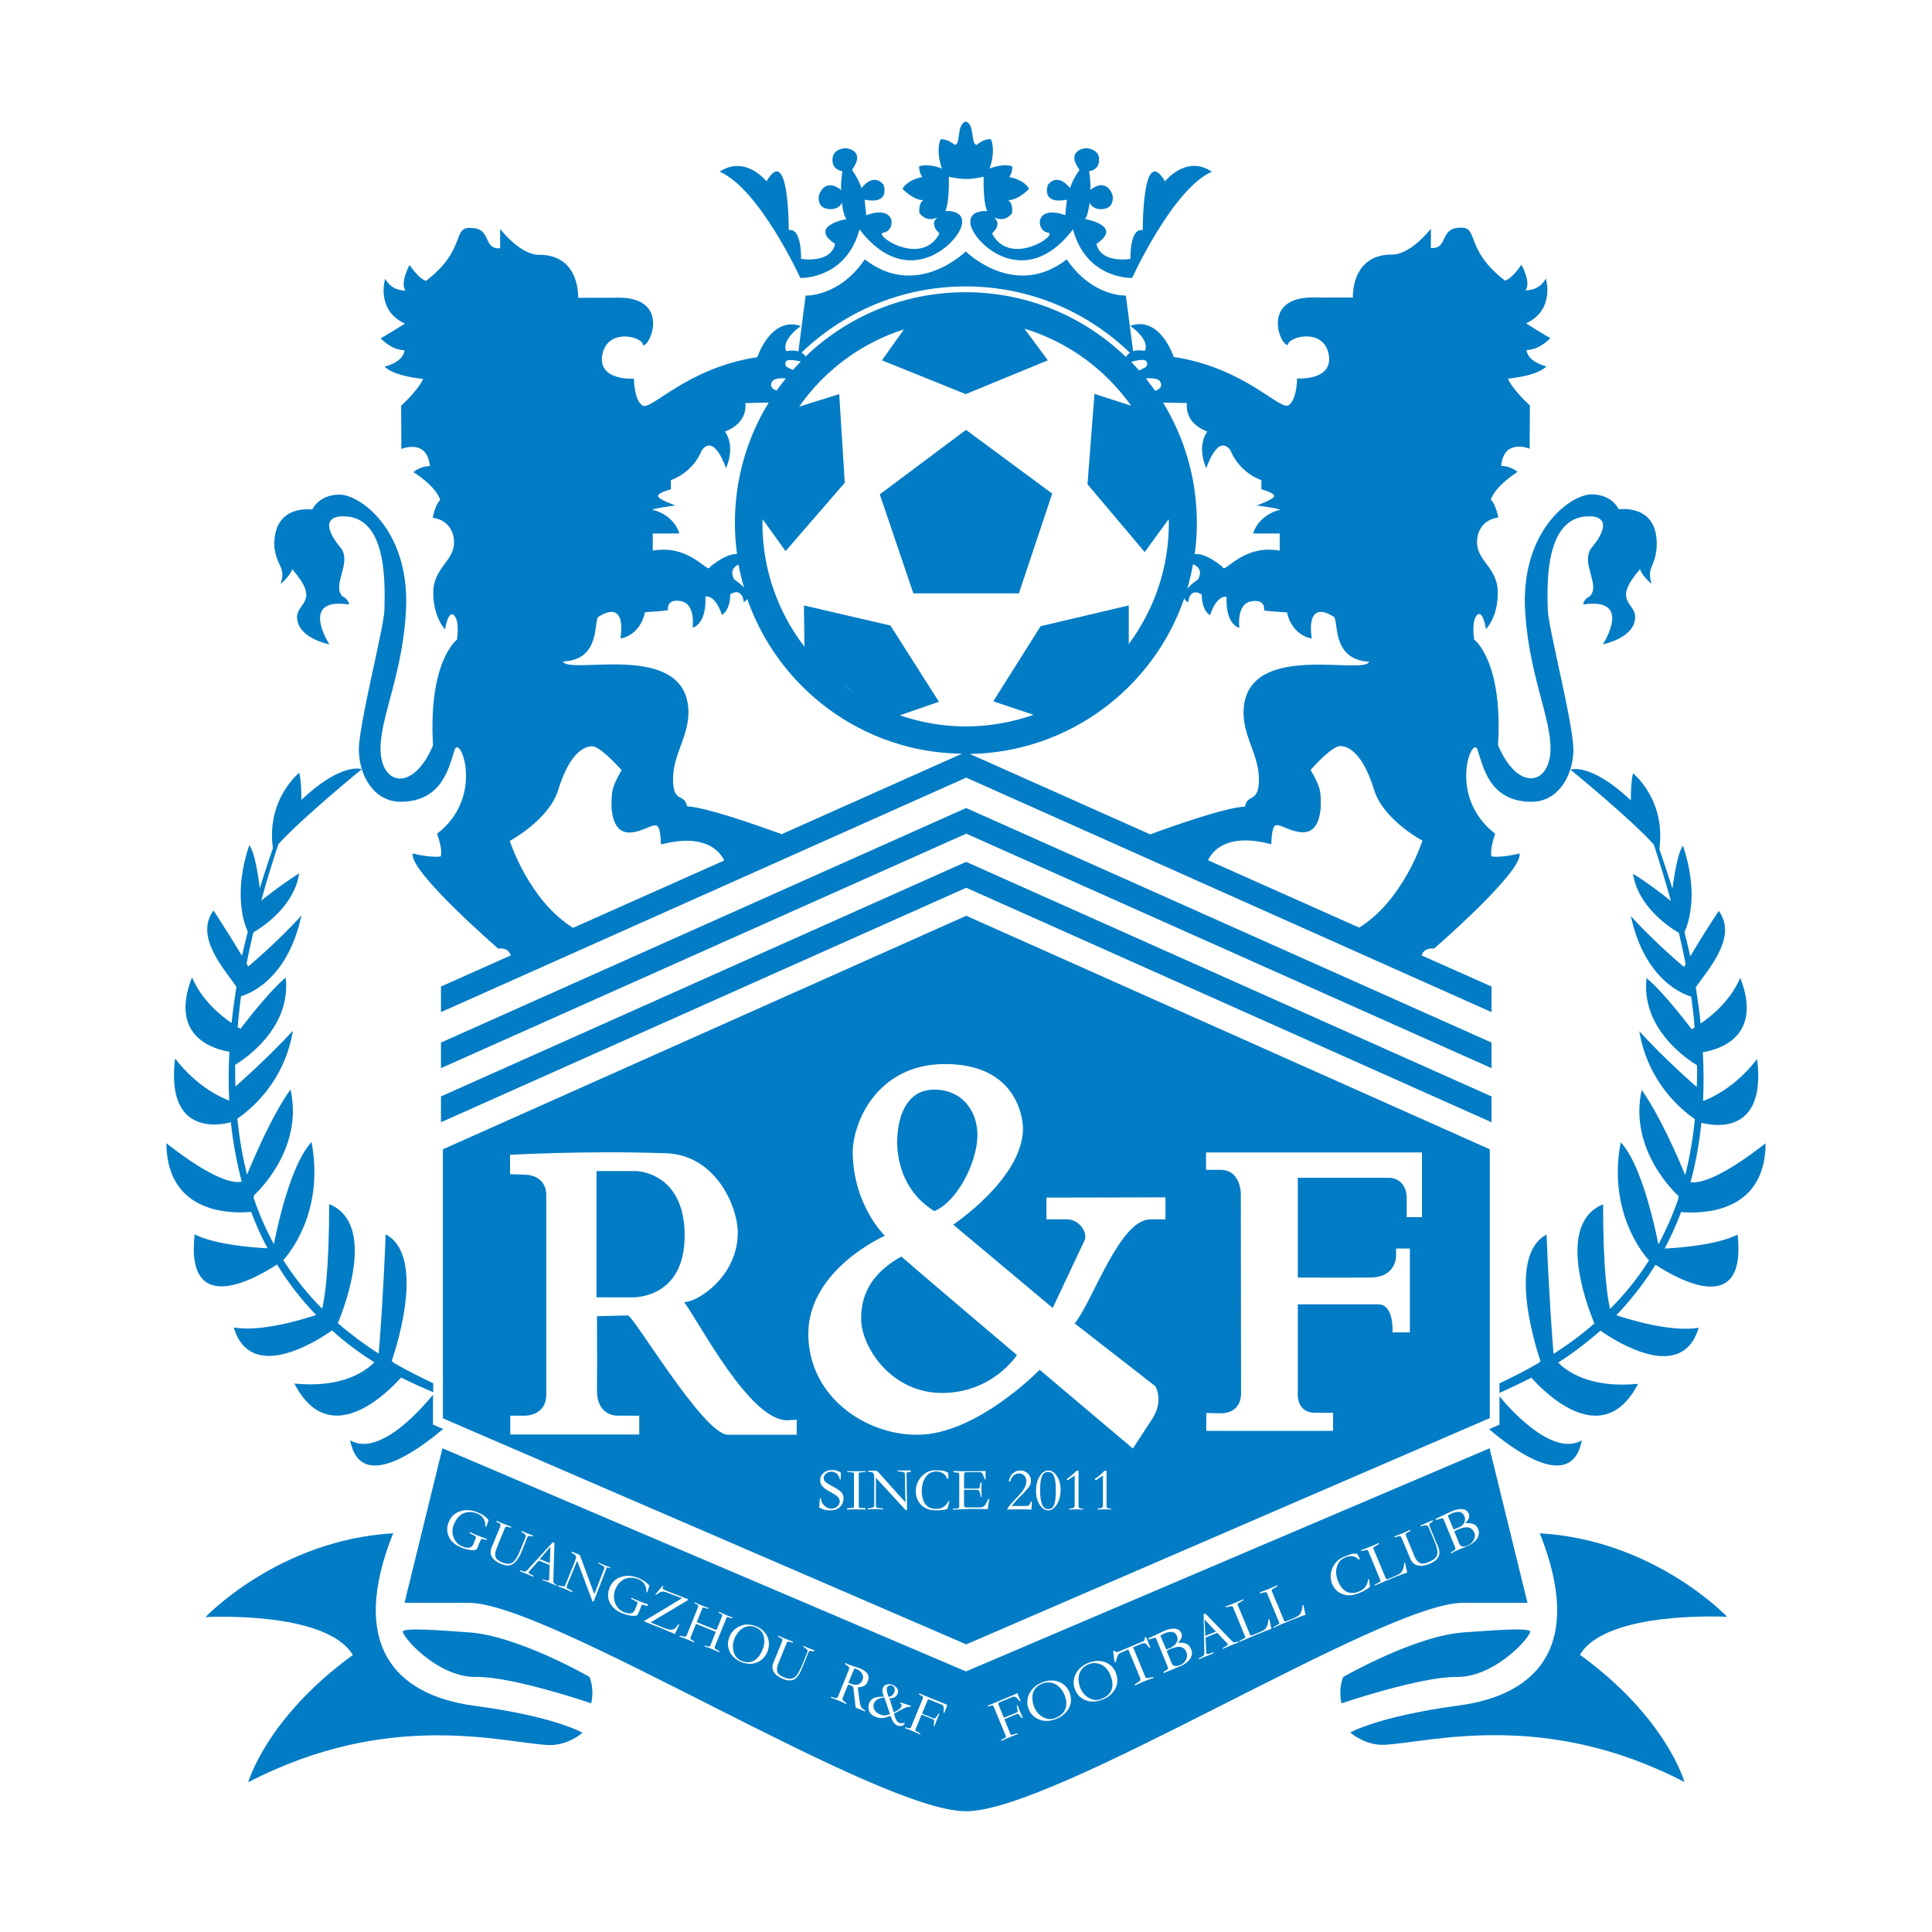 <!-- Created by @FCLOGO 2022-02-19 11:20:44 . https://fclogo.top/ -->
<!-- FOR PERSONAL USE ONLY NOT FOR COMMERCIAL USE -->
<svg version="1.1" xmlns="http://www.w3.org/2000/svg" xmlns:xlink="http://www.w3.org/1999/xlink" x="0px" y="0px"
	 viewBox="0 0 800 800" enable-background="new 0 0 800 800" xml:space="preserve">
<g>
	<path fill="#027CC5" d="M193.7,675.9c-7.6-0.5-27.8-2.3-26.9-0.1c1.3,3.9,15.6,18.9,30.4,18.6c14.8-0.3,47.6,10.9,47.6,10.9
		s1.5-5.4-0.7-10.9C244.2,694.4,213.9,677,193.7,675.9z"/>
	<path fill="#027CC5" d="M162.8,634.9c-47.6,2.8-77.7,34.7-77.7,34.7s49.9-2.8,61,15.7c-35.9,26.1-43.3,52.7-43.3,52.7
		c58.5-30.4,105.5-16.3,124.5-15.4c8,0.2,13.9-5.1,13.9-5.1s-11.5-6.8-45-11.2C162.8,701.7,144.6,680.4,162.8,634.9z"/>
	<path fill="#027CC5" d="M633.6,675.8c1-2.2-19.2-0.4-26.9,0.1c-20.3,1.1-50.5,18.5-50.5,18.5c-2.2,5.4-0.7,10.9-0.7,10.9
		s32.8-11.1,47.6-10.9C618,694.6,632.3,679.7,633.6,675.8z"/>
	<path fill="#027CC5" d="M637.6,634.9c18.2,45.6,0,66.8-33.5,71.3c-33.5,4.5-45,11.2-45,11.2s5.9,5.3,13.9,5.1
		c19-0.9,66.1-14.9,124.5,15.4c0,0-7.3-26.6-43.3-52.7c11.1-18.5,61-15.7,61-15.7S685.2,637.7,637.6,634.9z"/>
	<path fill="#027CC5" d="M331.4,115.1c0,0,18.9,0.7,24.5-20.1c20.4,26.7,42.3,4.5,42.5-2.8c0.4-5.5-7-4.8-7-4.8s1.7-2.3,1.5-14.2
		c5.1,1.1,7.1,0.9,7.2,0.9c0.1,0,2.1,0.2,7.2-0.9c-0.2,11.9,1.5,14.2,1.5,14.2s-7.4-0.7-7,4.8c0.2,7.3,22.1,29.5,42.5,2.8
		c5.6,20.8,24.5,20.1,24.5,20.1s16.8-36.9,33-44c-10.6-7.2-19.4,4-19.4,4c-9.4-16.1-9.2,20.2-9.2,20.2c-5.5-1.1-5.1,11.9-5.1,11.9
		s-12.2,2.1-14.1-6.2c11.3-7.6-4.7-10.3-4.7-10.3c1.3-1.5,1.9-6.8,1.9-6.8s0.9,2.8,4.9,2.7c4.1-0.1,4.7-2.9,4.7-4.9
		c-0.1-2-2.9-8.2-9.4-3c0.5-1.4-0.4-7.8-0.4-7.8s3.5-0.4,4-3.6c0.8-4.7-3-5.6-4.6-5.9c-1.5-0.3-9.2,1.1-3.4,8.9
		c-3.2,4.6-3.9,7.6-3.9,7.6c-5.6-6.9-9.2-1.3-9.2-1.3s-3.1,8.2,7.9,6.1c0,0-0.2,1.3-0.7,6.4c-12.9-4.6-12.2,6.6-7.2,7.2
		c4.9,0.6-15.6,14.7-23.1,0.4c1.8-2,1.8-2,2.2-3.6c0.4-1.6-1.4-3.1-1.4-3.1c4.8,2.4,7.5-1.8,7.5-1.8s0.5-4.2-1.7-5.3
		c4.4,0,8.7-4.7,8.7-4.7s-1.5-3.6-8.2-4.9c1.4-1.8,1.3-4.4,1.3-4.4s-3.5-1.5-9.4,0.9c2.7-8.2,0.5-12.1,0.5-12.1s-2.4-0.6-5.9,2.3
		c-2.6-0.4-0.6-8.4-4.5-9.7v0c0,0,0,0,0,0c0,0,0,0,0,0v0c-3.9,1.3-2,9.3-4.5,9.7c-3.5-2.8-5.9-2.3-5.9-2.3s-2.2,3.9,0.5,12.1
		c-5.9-2.4-9.4-0.9-9.4-0.9s-0.1,2.5,1.3,4.4c-6.6,1.3-8.2,4.9-8.2,4.9s4.4,4.7,8.7,4.7c-2.2,1.1-1.7,5.3-1.7,5.3s2.7,4.2,7.5,1.8
		c0,0-1.9,1.5-1.4,3.1c0.4,1.6,0.4,1.6,2.2,3.6c-7.5,14.3-28,0.2-23.1-0.4c4.9-0.6,5.7-11.8-7.2-7.2c-0.5-5.1-0.7-6.4-0.7-6.4
		c10.9,2.1,7.9-6.1,7.9-6.1s-3.6-5.6-9.2,1.3c0,0-0.7-2.9-3.9-7.6c5.8-7.8-1.9-9.2-3.4-8.9c-1.5,0.3-5.3,1.1-4.6,5.9
		c0.5,3.2,4,3.6,4,3.6s-0.9,6.4-0.4,7.8c-6.5-5.1-9.3,1-9.4,3c-0.1,2,0.6,4.8,4.7,4.9c4.1,0.1,4.9-2.7,4.9-2.7s0.6,5.4,1.9,6.8
		c0,0-16,2.8-4.7,10.3c-1.8,8.3-14.1,6.2-14.1,6.2s0.4-13-5.1-11.9c0,0,0.2-36.3-9.2-20.2c0,0-8.7-11.1-19.4-4
		C314.5,78.2,331.4,115.1,331.4,115.1z"/>
	<polygon fill="#027CC5" points="182.6,464.7 400.1,367.6 617.6,464.7 617.6,454 400.1,356.9 400.1,356.9 400.1,356.9 400,356.9 
		400,356.9 182.6,454 	"/>
	<polygon fill="#027CC5" points="400.1,334.6 400,334.6 400,334.6 182.6,431.7 182.6,442.3 400.1,345.2 617.6,442.3 617.6,431.7 
		400.1,334.6 400.1,334.6 	"/>
	<polygon fill="#027CC5" points="435.7,204.4 400,178 364.3,204.7 378.2,245.7 421.9,245.7 	"/>
	<path fill="#027CC5" d="M487.2,680.1c0.5-0.9,0.5-1.8,0.1-2.8c-0.4-0.8-1-1.4-1.8-1.5c-0.9-0.2-1.9,0-3.2,0.5
		c-0.6,0.3-1.2,0.6-1.8,1l2.4,5.7c0.3-0.1,1-0.3,1.9-0.7C485.9,681.6,486.8,680.9,487.2,680.1z"/>
	<path fill="#027CC5" d="M312.8,673.8c-1.2-0.5-2.5-0.6-3.6-0.3c-1.2,0.3-2.2,0.9-3.1,1.9c-0.9,1-1.6,2.1-2,3.2
		c-0.7,1.8-0.8,3.6-0.3,5.4c0.5,1.8,1.6,3,3.2,3.7c1.9,0.8,3.6,0.8,5.1,0c1.5-0.8,2.7-2.3,3.6-4.5c0.9-2.1,1-4,0.5-5.8
		C315.7,675.7,314.5,674.5,312.8,673.8z"/>
	<path fill="#027CC5" d="M456,689.3c-1.7-0.8-3.5-0.9-5.4-0.1c-1.3,0.6-2.3,1.4-3,2.5c-0.7,1.1-1,2.3-1,3.6c0,1.3,0.3,2.6,0.8,3.8
		c0.8,1.8,2,3.2,3.7,4.1c1.7,0.9,3.5,1,5.2,0.2c2.1-0.9,3.4-2.1,4-3.8c0.6-1.6,0.4-3.6-0.5-5.9C459,691.6,457.7,690.1,456,689.3z"/>
	<path fill="#027CC5" d="M489,682c-1.1-0.2-2.4,0-4.1,0.7c-0.6,0.2-1.2,0.5-1.8,0.9l2.1,5.2c0.5,1.2,1.7,1.4,3.6,0.6
		c1.1-0.4,1.8-1.2,2.3-2.2c0.5-1,0.6-2,0.2-2.9C490.9,683,490.1,682.3,489,682z"/>
	<polygon fill="#027CC5" points="499.1,677.4 503.5,675.6 498.8,670.6 	"/>
	<path fill="#027CC5" d="M367.9,702.6c1.1-0.1,1.9-0.7,2.3-1.7c0.3-0.7,0.3-1.3,0.2-1.8c-0.2-0.5-0.5-0.9-1-1.1
		c-0.4-0.2-0.9-0.2-1.3,0c-0.4,0.1-0.7,0.4-0.8,0.8c-0.1,0.4-0.2,0.8-0.1,1.2C367.3,700.5,367.5,701.4,367.9,702.6z"/>
	<path fill="#027CC5" d="M436.8,697.3c-1.7-0.8-3.5-0.9-5.4-0.1c-1.3,0.6-2.4,1.4-3,2.4c-0.7,1.1-1,2.3-0.9,3.6
		c0,1.3,0.3,2.6,0.8,3.8c0.8,1.8,2,3.2,3.7,4.1c1.7,0.9,3.5,1,5.2,0.2c2.1-0.9,3.4-2.1,4-3.8c0.6-1.7,0.4-3.6-0.5-5.9
		C439.8,699.6,438.5,698.1,436.8,697.3z"/>
	<path fill="#027CC5" d="M354.6,691.1c-0.2-0.1-0.5-0.2-0.8-0.3l-2.5,6c3,1.4,4.9,1,5.8-1c0.4-0.9,0.4-1.9-0.1-2.7
		C356.6,692.2,355.8,691.6,354.6,691.1z"/>
	<path fill="#027CC5" d="M363.5,703.6c-0.8,0.4-1.3,1-1.6,1.7c-0.4,1-0.3,1.9,0.2,2.7c0.5,0.9,1.3,1.5,2.3,1.9
		c1.4,0.6,2.7,0.5,4.1-0.2l-2.3-6.8C365.1,703,364.2,703.2,363.5,703.6z"/>
	<path fill="#027CC5" d="M610.3,637.5c0.5-1,0.6-2,0.2-2.8c-0.5-1.2-1.3-2-2.4-2.2c-1.1-0.2-2.4,0-4.1,0.7c-0.6,0.2-1.2,0.5-1.8,0.9
		l2.1,5.2c0.5,1.2,1.7,1.4,3.6,0.6C609,639.3,609.8,638.6,610.3,637.5z"/>
	<path fill="#027CC5" d="M606.3,630.5c0.4-0.9,0.5-1.8,0-2.8c-0.3-0.8-1-1.4-1.8-1.6c-0.9-0.2-1.9,0-3.2,0.5c-0.6,0.3-1.2,0.6-1.8,1
		l2.4,5.7c0.3-0.1,0.9-0.3,1.9-0.7C605,632.1,605.9,631.4,606.3,630.5z"/>
	<polygon fill="#027CC5" points="227.7,647.3 227.9,640.5 223.5,645.6 	"/>
	<path fill="#027CC5" d="M632.5,663.7l-15.7-64l-216.8,92.4l-216.8-92.4l-15.7,64l26.6,0C227.3,663.6,362.8,750,400,750c0,0,0,0,0,0
		c0,0,0,0,0,0c37.3,0,172.7-86.4,205.8-86.3L632.5,663.7z M187.8,636.5c0.7,1.9,1.9,3.2,3.8,3.9c2.3,0.9,3.7,0.6,4.4-1l1-2.5
		c0.1-0.2,0.1-0.4,0-0.6c-0.1-0.1-0.2-0.3-0.5-0.4l-2.1-1.1l0.2-0.4c1.1,0.5,2.1,1,2.9,1.3c1.5,0.6,2.9,1.1,4.1,1.6l-0.2,0.4
		l-1.5-0.4c-0.3-0.1-0.5-0.1-0.6,0c-0.1,0.1-0.2,0.2-0.3,0.4l-1,2.5c-0.2,0.5-0.4,0.9-0.5,1.1c-0.1,0.2-0.3,0.3-0.4,0.4
		c-0.2,0.1-0.6,0.2-1.3,0.2c-0.7,0-1.5-0.1-2.3-0.3c-0.8-0.2-1.7-0.4-2.5-0.8c-2.5-1-4.2-2.5-5.1-4.4c-0.9-1.9-1-3.9-0.1-6.1
		c0.9-2.3,2.5-3.8,4.7-4.5c2.2-0.8,4.6-0.6,7.2,0.4c2,0.8,3.6,1.9,4.6,3.2l-0.9,2.8l-0.4-0.1c0-2.6-1.1-4.4-3.2-5.3
		c-2.1-0.9-4.1-0.9-5.8-0.2c-1.7,0.7-3,2.2-3.9,4.3C187.2,632.8,187.1,634.6,187.8,636.5z M212.1,647.8c-1.2,0.6-2.7,0.6-4.6-0.2
		c-1.9-0.8-3.1-1.7-3.8-2.9c-0.7-1.2-0.7-2.5-0.1-4l3.5-8.5c0.1-0.4,0.2-0.6,0.2-0.8c0-0.2-0.1-0.3-0.3-0.5l-1.5-0.8l0.1-0.4
		c1,0.5,2,0.9,3,1.3c1.5,0.6,2.5,1,3.1,1.2l-0.1,0.4l-1.5-0.4c-0.3-0.1-0.5-0.1-0.7,0.1c-0.2,0.1-0.4,0.4-0.5,0.8l-3.3,8.1
		c-0.6,1.5-0.7,2.6-0.4,3.5c0.3,0.9,1.2,1.6,2.6,2.2c1.9,0.8,3.3,0.8,4.3,0.2c1-0.6,1.9-2,2.9-4.2l2.6-6.3c0.2-0.6,0.1-1.1-0.5-1.5
		l-1.2-0.8l0.1-0.4c0.3,0.2,1.1,0.5,2.3,1c1.2,0.5,2,0.8,2.4,0.9l-0.1,0.4l-1.4-0.2c-0.4-0.1-0.7,0.2-0.9,0.8l-2.8,6.9
		C214.3,645.8,213.3,647.2,212.1,647.8z M230.6,656.7c-0.8-0.4-1.7-0.8-3-1.3c-1.2-0.5-2.2-0.9-3-1.1l0.1-0.3l1.6,0.4
		c0.3,0.1,0.5,0.1,0.7,0.1c0.1,0,0.2-0.1,0.3-0.2c0-0.1,0.1-0.3,0.1-0.5l0.2-5.8l-4.5-1.8l-4,4.5c-0.1,0.1-0.2,0.2-0.2,0.3
		c-0.1,0.1,0,0.2,0,0.3c0.1,0.1,0.2,0.2,0.5,0.4l1.5,0.8l-0.1,0.4c-0.3-0.1-1.2-0.5-2.8-1.2c-1.6-0.6-2.5-1-2.8-1.1l0.1-0.4l1.5,0.5
		c0.5,0.2,1,0,1.4-0.4l10.7-11.7l0.7,0.3l-0.5,15.7c0,0.3,0,0.5,0.1,0.6c0.1,0.1,0.2,0.3,0.4,0.5l1.1,0.9L230.6,656.7z M250.9,650.1
		l-5.1,13.1l-0.5-0.2l-6.3-16.7l-4.2,10.2c-0.2,0.4-0.2,0.7-0.2,0.8c0,0.2,0.2,0.3,0.5,0.5l2,1.1l-0.1,0.4c-0.9-0.4-1.9-0.8-2.9-1.3
		c-0.8-0.3-1.8-0.7-3-1.1l0.1-0.4l1.3,0.3c0.6,0.1,0.9,0.1,1.1,0.1c0.2-0.1,0.4-0.3,0.5-0.6l4-9.9c0.3-0.7,0.4-1.3,0.4-1.7
		c0-0.4-0.2-0.7-0.6-1l-1.3-0.8l0.2-0.4l2.7,1.1c0.3,0.1,0.5,0.3,0.6,0.4c0.1,0.1,0.2,0.4,0.3,0.7l5.7,15.4l4-10.3
		c0.2-0.4,0.2-0.7,0.1-0.9c-0.1-0.2-0.3-0.3-0.5-0.5l-1.9-1l0.1-0.4c0.4,0.2,1.2,0.6,2.4,1.1c1.2,0.5,2.1,0.8,2.5,0.9l-0.1,0.4
		l-1-0.3c-0.3-0.1-0.5,0-0.6,0.1C251.2,649.4,251.1,649.7,250.9,650.1z M265.9,664.5c-0.1,0.1-0.2,0.2-0.3,0.4l-1,2.5
		c-0.2,0.5-0.4,0.9-0.5,1.1c-0.1,0.2-0.2,0.3-0.4,0.4c-0.2,0.1-0.6,0.2-1.3,0.2c-0.7,0-1.5-0.1-2.3-0.3c-0.8-0.2-1.7-0.5-2.5-0.8
		c-2.5-1-4.2-2.5-5.1-4.4c-0.9-1.9-1-3.9-0.1-6.1c0.9-2.3,2.5-3.8,4.7-4.5c2.2-0.8,4.6-0.6,7.2,0.4c2,0.8,3.6,1.9,4.6,3.2l-0.9,2.8
		l-0.3-0.1c0-2.6-1.1-4.4-3.2-5.3c-2.1-0.9-4.1-0.9-5.8-0.2c-1.7,0.8-3,2.2-3.9,4.3c-0.7,1.8-0.8,3.7-0.1,5.6c0.7,1.9,2,3.2,3.8,3.9
		c2.3,0.9,3.7,0.6,4.4-1l1-2.5c0.1-0.2,0.1-0.4,0-0.6c-0.1-0.1-0.2-0.3-0.5-0.4l-2.1-1.1l0.2-0.4c1.1,0.5,2.1,1,2.9,1.3
		c1.5,0.6,2.9,1.1,4.1,1.5L268,665l-1.5-0.4C266.2,664.4,266,664.4,265.9,664.5z M274.5,674.5c-3.2-1.3-5.8-2.3-7.8-3.1l0.1-0.2
		l15.6-9.4l-6.3-2.4c-0.6-0.2-1.1-0.3-1.5-0.4c-0.4,0-0.7,0.1-1.2,0.3c-0.4,0.2-1.1,0.6-1.9,1.1l-0.2-0.1l3-3.6l0.4,0.2
		c-0.2,0.2-0.2,0.4-0.3,0.5c-0.1,0.3,0,0.5,0.3,0.7c0.3,0.2,1,0.5,2,0.9l8.2,3.2l-0.2,0.5l-15.3,9.1l4.3,1.8
		c1.6,0.7,2.9,1.1,3.6,1.2c0.8,0.1,1.4,0,2-0.4c0.6-0.4,1.1-1.1,1.6-1.9l0.4,0.1l-1.8,4C277.6,675.8,275.8,675.1,274.5,674.5z
		 M301,669.6c-0.1,0.1-0.2,0.3-0.3,0.6l-4.6,11.4c-0.1,0.3-0.2,0.6-0.2,0.7c0,0.2,0.1,0.3,0.4,0.5l1.6,1l-0.1,0.4
		c-0.7-0.4-1.9-0.9-3.4-1.5c-0.9-0.4-1.7-0.7-2.6-0.9l0.1-0.4l1.5,0.4c0.2,0,0.4,0,0.5-0.1c0.1-0.1,0.3-0.4,0.4-0.7l2.1-5.3
		l-8.2-3.3l-2.1,5.3c-0.2,0.4-0.2,0.7-0.2,0.8c0,0.2,0.1,0.3,0.3,0.4l1.3,0.8l-0.1,0.4c-0.8-0.4-1.6-0.8-2.5-1.1
		c-1.6-0.6-2.7-1.1-3.5-1.3l0.1-0.4l1.9,0.4c0.3,0.1,0.5,0,0.6-0.1c0.1-0.1,0.3-0.3,0.4-0.6l4.6-11.4c0.1-0.3,0.2-0.5,0.1-0.7
		c0-0.2-0.1-0.3-0.3-0.4l-1.2-0.6l0.1-0.4c0.6,0.3,1.8,0.9,3.9,1.7c0.7,0.3,1.3,0.5,1.8,0.6l-0.1,0.4l-1.8-0.5c-0.2-0.1-0.4,0-0.5,0
		c-0.1,0.1-0.2,0.3-0.3,0.6l-2.2,5.4l8.2,3.3l2.2-5.5c0.1-0.3,0.2-0.5,0.2-0.7c0-0.2-0.1-0.3-0.3-0.4l-1.2-0.6l0.1-0.4
		c0.6,0.3,1.8,0.8,3.8,1.7c0.6,0.2,1.2,0.5,1.8,0.6l-0.1,0.4l-1.7-0.4C301.3,669.5,301.1,669.5,301,669.6z M317.8,683.9
		c-0.9,2.2-2.4,3.7-4.4,4.5c-2,0.8-4.2,0.7-6.5-0.2c-2.3-1-3.9-2.4-4.8-4.4c-0.9-2-0.9-4,0-6.1c0.8-2.1,2.3-3.5,4.4-4.4
		c2.1-0.9,4.3-0.8,6.8,0.2c2.1,0.9,3.6,2.3,4.5,4.3C318.6,679.8,318.6,681.8,317.8,683.9z M337,683.8l-1.4-0.2
		c-0.4-0.1-0.7,0.2-0.9,0.8l-2.8,6.9c-0.9,2.1-1.9,3.5-3.1,4.1c-1.2,0.6-2.7,0.6-4.6-0.2c-1.9-0.8-3.1-1.7-3.8-2.9
		c-0.7-1.2-0.7-2.5-0.1-4l3.5-8.5c0.1-0.4,0.2-0.6,0.2-0.8c0-0.2-0.1-0.3-0.3-0.5l-1.5-0.8l0.1-0.4c1,0.5,2,0.9,3,1.3
		c1.5,0.6,2.5,1,3.1,1.2l-0.1,0.4l-1.5-0.4c-0.3-0.1-0.5-0.1-0.7,0.1c-0.2,0.1-0.4,0.4-0.5,0.8l-3.3,8.1c-0.6,1.5-0.7,2.6-0.4,3.5
		c0.3,0.9,1.2,1.6,2.6,2.2c1.9,0.8,3.3,0.8,4.3,0.2c1-0.6,1.9-2,2.9-4.2l2.6-6.3c0.2-0.6,0.1-1.1-0.5-1.5l-1.2-0.8l0.1-0.4
		c0.3,0.2,1.1,0.5,2.3,1c1.2,0.5,2,0.8,2.4,0.9L337,683.8z M357.8,698.1c-0.7,0.3-1.5,0.6-2.6,0.6l0.7,5.5c0.2,1.4,0.5,2.4,0.8,2.8
		c0.3,0.4,0.9,0.9,1.6,1.3l-0.1,0.4c-0.6-0.3-1.4-0.6-2.3-1c-0.8-0.3-1.3-0.5-1.6-0.6l-0.9-7.9c-0.1-0.6-0.3-1-0.9-1.2l-1.3-0.5
		l-2.2,5.4c-0.1,0.4-0.2,0.7-0.1,0.9c0.1,0.2,0.3,0.5,0.6,0.7l1,0.7l-0.1,0.4c-1.1-0.5-2.1-1-3.1-1.4c-1.2-0.5-2.3-0.9-3.2-1.2
		l0.1-0.4l1.3,0.4c0.5,0.1,0.8,0.2,1,0.1c0.2-0.1,0.4-0.3,0.6-0.8l4.3-10.7c0.2-0.5,0.3-0.8,0.2-1.1c0-0.2-0.3-0.5-0.9-0.9l-0.9-0.6
		l0.1-0.4c0.7,0.3,1.1,0.5,1.4,0.6l3.8,1.3c0.3,0.1,0.6,0.2,0.9,0.3c1.6,0.7,2.7,1.4,3.2,2.3c0.6,0.9,0.6,1.9,0.1,3.1
		C358.9,697.2,358.4,697.8,357.8,698.1z M372.4,713.4c0.5,0.2,1.1,0.2,1.9,0c0.1,0,0.2,0,0.2,0c0.1,0,0.1,0.1,0.1,0.3
		c-0.1,0.2-0.3,0.4-0.5,0.6c-0.3,0.3-0.6,0.4-1.1,0.4c-0.5,0-1,0-1.4-0.2c-0.7-0.3-1.2-0.7-1.6-1.3c-0.4-0.6-0.8-1.5-1.3-2.7
		c-1.1,0.5-2.2,0.8-3.2,0.9c-1,0.1-2-0.1-3-0.5c-1.3-0.5-2.2-1.3-2.6-2.4c-0.4-1.1-0.4-2.2,0-3.3c0.8-2,2.8-2.8,6.1-2.6
		c-0.4-1.1-0.6-1.9-0.6-2.4c0-0.5,0.1-1,0.2-1.3c0.3-0.7,0.8-1.2,1.6-1.4c0.8-0.2,1.6-0.2,2.5,0.2c0.9,0.4,1.5,0.9,1.9,1.5
		c0.3,0.7,0.4,1.4,0.1,2.1c-0.5,1.3-1.7,2-3.4,1.9l1.8,5.9c1.8-0.9,2.9-1.8,3.2-2.6c0.2-0.4,0-0.9-0.6-1.3l0.1-0.3l4.5,1.5l-0.1,0.3
		c-0.8,0-1.6,0.1-2.5,0.5c-0.9,0.4-2.4,1.2-4.5,2.4C370.7,711.8,371.4,713.1,372.4,713.4z M391.6,707.8c-0.2,0.6-0.4,1.1-0.6,1.5
		l-0.3-0.1c0.1-1.3,0.1-2.1,0-2.5c-0.1-0.4-0.4-0.7-0.9-0.9l-4.9-2c-0.3-0.1-0.5-0.1-0.6,0c-0.1,0.1-0.3,0.3-0.4,0.7l-2.1,5.1
		l4.7,1.9c0.3,0.1,0.5,0.1,0.6,0.1c0.1,0,0.3-0.2,0.5-0.5l1-1.5l0.4,0.1c-0.3,0.5-0.6,1.4-1.1,2.5c-0.3,0.8-0.6,1.7-1,2.6l-0.3-0.1
		l0.2-1.8c0-0.3,0-0.6-0.1-0.7c-0.1-0.1-0.4-0.3-0.9-0.5l-4.2-1.7l-2.4,5.8c-0.2,0.4-0.2,0.7-0.1,0.8c0.1,0.1,0.3,0.3,0.6,0.4
		l1.4,0.8l-0.1,0.4c-1-0.5-2.1-0.9-3.1-1.4c-1.4-0.6-2.5-1-3.2-1.2l0.1-0.4l1.5,0.4c0.3,0.1,0.5,0.1,0.6,0c0.1-0.1,0.3-0.3,0.4-0.6
		l4.7-11.4c0.1-0.3,0.2-0.6,0.2-0.8c0-0.2-0.1-0.4-0.4-0.5l-1.3-0.7l0.2-0.4c0.7,0.3,3.5,1.5,8.5,3.5c1.3,0.5,2.3,0.9,3,1.2
		C392.2,706.4,391.9,707,391.6,707.8z M423.2,711.5l-1.2-1.4c-0.2-0.3-0.4-0.4-0.6-0.4c-0.2,0-0.5,0.1-1,0.3l-4.5,1.9l2.4,5.9
		c0.2,0.4,0.3,0.6,0.5,0.6c0.2,0,0.4,0,0.8-0.2l1.6-0.5l0.2,0.4c-1.2,0.4-2.3,0.8-3.4,1.3c-1.5,0.6-2.6,1.1-3.3,1.5l-0.2-0.4
		l1.5-0.8c0.3-0.1,0.4-0.3,0.5-0.4c0-0.2,0-0.4-0.1-0.7l-4.8-11.6c-0.1-0.3-0.3-0.6-0.4-0.7c-0.1-0.1-0.3-0.2-0.6-0.1l-1.5,0.5
		l-0.2-0.4c0.7-0.3,3.8-1.5,9.2-3.8c1.4-0.6,2.5-1.1,3.2-1.4c0.1,0.4,0.4,1,0.7,1.8c0.3,0.6,0.5,1.1,0.6,1.5l-0.3,0.1
		c-0.8-1-1.4-1.6-1.8-1.8c-0.4-0.2-0.8-0.2-1.3,0l-5.3,2.2c-0.3,0.1-0.4,0.3-0.5,0.5c0,0.2,0,0.4,0.2,0.8l2.1,5.1l5.1-2.1
		c0.3-0.1,0.5-0.2,0.5-0.4c0.1-0.1,0.1-0.4,0-0.7l-0.3-1.8l0.4-0.2c0.2,0.6,0.5,1.4,1,2.6c0.3,0.8,0.7,1.7,1.1,2.5L423.2,711.5z
		 M442.7,707.1c-1,2-2.7,3.6-5.2,4.6c-2.5,1-4.8,1.2-7,0.4c-2.1-0.8-3.7-2.2-4.5-4.3c-0.9-2.1-0.8-4.2,0.1-6.3
		c1-2.1,2.8-3.8,5.5-4.9c2.3-0.9,4.5-1,6.6-0.3c2.2,0.8,3.7,2.2,4.6,4.3C443.7,702.9,443.7,705.1,442.7,707.1z M461.9,699.1
		c-1,2-2.7,3.6-5.2,4.6c-2.5,1-4.8,1.2-7,0.4c-2.1-0.8-3.7-2.2-4.5-4.4c-0.9-2.1-0.8-4.2,0.1-6.3c1-2.1,2.8-3.8,5.5-4.9
		c2.3-0.9,4.5-1,6.6-0.3c2.2,0.8,3.7,2.2,4.6,4.3C462.9,695,462.9,697.1,461.9,699.1z M473.8,696.2c-2.2,0.9-3.4,1.5-3.8,1.7
		l-0.2-0.4l1.6-1c0.4-0.3,0.7-0.6,0.8-0.8c0.1-0.2,0-0.6-0.1-0.9l-4.9-11.8l-3,1.3c-0.5,0.2-0.9,0.5-1.2,0.9
		c-0.2,0.4-0.5,1.2-0.8,2.3c-0.1,0.5-0.3,0.8-0.4,0.9c-0.1,0-0.2,0-0.2-0.2c-0.1-0.2-0.1-0.4-0.2-0.8l-0.4-3.1
		c-0.1-0.5,0-0.7,0.1-0.8c0.1,0,0.3,0.1,0.7,0.3c0.3,0.2,0.5,0.3,0.6,0.3c0.2,0,0.4-0.1,0.8-0.2l9.5-4c0.6-0.2,1-0.4,1.1-0.6
		c0.1-0.2,0.2-0.4,0.2-0.9c0-0.3,0.1-0.4,0.2-0.5c0.2-0.1,0.4,0,0.5,0.3l1.5,3.7c0.1,0.2,0.1,0.4,0,0.4c-0.2,0.1-0.4-0.1-0.7-0.5
		c-0.5-0.7-0.9-1.1-1.3-1.3c-0.4-0.2-1-0.1-1.9,0.3l-3.1,1.3l4.9,11.9c0.2,0.4,0.3,0.7,0.5,0.8c0.2,0.1,0.4,0.1,0.8,0l2.1-0.4
		l0.2,0.4C476.8,695,475.5,695.5,473.8,696.2z M493.4,685.6c-0.3,0.9-0.8,1.8-1.7,2.5c-0.8,0.8-1.9,1.4-3.1,1.9l-5.1,2.1l-1.7,0.7
		l-0.1-0.4l1.4-0.9c0.3-0.2,0.5-0.4,0.5-0.6c0.1-0.2,0-0.5-0.2-1l-4.6-11.2c-0.1-0.2-0.2-0.4-0.4-0.5c-0.1-0.1-0.5,0-1.1,0.2
		l-1.7,0.5l-0.2-0.4l1.4-0.7c3-1.4,4.8-2.3,5.3-2.5c1.8-0.8,3.4-1,4.6-0.9c1.2,0.2,2,0.8,2.5,1.9c0.5,1.2,0,2.5-1.5,4
		c2.8-0.4,4.6,0.4,5.4,2.4C493.7,683.8,493.7,684.7,493.4,685.6z M509.5,681.4c-1.3,0.5-2.4,1-3.2,1.4l-0.1-0.3l1.5-0.9
		c0.3-0.2,0.5-0.3,0.6-0.4c0.1-0.1,0.1-0.2,0.1-0.4c0-0.1-0.1-0.2-0.3-0.4l-4.1-4.3l-4.8,2l0.3,6.2c0,0.2,0,0.3,0.1,0.4
		c0,0.1,0.1,0.2,0.3,0.2c0.1,0,0.3,0,0.7-0.1l1.8-0.6l0.1,0.4c-0.3,0.1-1.3,0.5-3,1.2c-1.7,0.7-2.7,1.1-3,1.3l-0.1-0.4l1.5-0.8
		c0.5-0.3,0.8-0.7,0.8-1.3l-0.3-16.2l0.7-0.3l11.1,11.5c0.2,0.2,0.4,0.3,0.5,0.4c0.1,0.1,0.4,0.1,0.6,0l1.5-0.2l0.1,0.3
		C511.9,680.4,510.8,680.8,509.5,681.4z M519.8,677.1c-3.4,1.4-5.5,2.3-6.6,2.8l-0.1-0.3l2.1-1.2c0.4-0.2,0.6-0.5,0.4-0.7l-5-12.1
		c-0.1-0.3-0.3-0.4-0.4-0.5c-0.1,0-0.3,0-0.6,0l-2,0.5l-0.1-0.4c0.9-0.3,2.6-1,5.1-2c1-0.4,1.8-0.8,2.2-1l0.1,0.4l-2,1.2
		c-0.2,0.1-0.4,0.3-0.4,0.4c-0.1,0.1,0,0.3,0.1,0.6l5,12c0.1,0.2,0.2,0.3,0.3,0.4c0.1,0.1,0.3,0,0.6-0.1l2.3-0.9
		c1.4-0.6,2.4-1.1,2.8-1.4c0.4-0.3,0.8-0.9,1.1-1.6c0.3-0.7,0.5-1.6,0.5-2.6l0.4-0.2l0.9,4.1C525.1,674.9,522.9,675.8,519.8,677.1z
		 M533.9,671.2c-3.4,1.4-5.5,2.3-6.6,2.9l-0.1-0.3l2.1-1.2c0.4-0.2,0.6-0.5,0.4-0.7l-5-12.1c-0.1-0.3-0.2-0.5-0.4-0.5
		c-0.1,0-0.3,0-0.5,0l-2,0.5l-0.2-0.4c0.9-0.3,2.6-1,5.1-2c1-0.4,1.8-0.8,2.2-1l0.1,0.4l-2,1.2c-0.2,0.1-0.4,0.2-0.4,0.4
		c-0.1,0.1,0,0.3,0.1,0.6l5,12c0.1,0.2,0.2,0.3,0.3,0.4c0.1,0.1,0.3,0,0.6-0.1l2.3-0.9c1.4-0.6,2.3-1.1,2.8-1.4
		c0.4-0.3,0.8-0.9,1.1-1.6c0.3-0.7,0.5-1.6,0.5-2.6l0.4-0.2l0.9,4.1C539.1,669.1,536.9,670,533.9,671.2z M562.9,659.6
		c-2.6,1.1-4.9,1.3-6.9,0.5c-2.1-0.7-3.5-2.1-4.4-4.3c-0.6-1.3-0.7-2.8-0.5-4.3c0.2-1.5,0.8-2.9,1.7-4.1c0.9-1.2,2.1-2.1,3.5-2.7
		c1.4-0.6,2.5-1,3.3-1.2c0.8-0.2,1.5-0.2,2.4-0.1c0.4,0.7,0.8,1.4,1.1,2.2l-0.5,0.2c-0.7-0.8-1.5-1.2-2.5-1.4c-1-0.1-2,0-3.1,0.5
		c-1.7,0.7-2.9,2-3.4,3.8c-0.6,1.8-0.4,3.8,0.4,5.9c0.9,2.3,2.2,3.8,3.6,4.5c1.5,0.7,3.2,0.7,5.2-0.1c2.3-1,3.5-2.7,3.7-5.1l0.3-0.1
		c0.2,1,0.4,2.1,0.5,3.3C566.3,657.9,564.9,658.8,562.9,659.6z M575.8,653.8c-3.4,1.4-5.5,2.3-6.6,2.8l-0.1-0.3l2.1-1.2
		c0.4-0.2,0.6-0.5,0.4-0.7l-5-12.1c-0.1-0.3-0.3-0.5-0.4-0.5c-0.1,0-0.3,0-0.5,0l-2,0.5l-0.1-0.4c0.9-0.3,2.6-1,5.1-2
		c1.1-0.4,1.8-0.8,2.2-1l0.2,0.4l-2,1.2c-0.2,0.1-0.4,0.3-0.4,0.4c-0.1,0.1,0,0.3,0.1,0.6l5,12c0.1,0.2,0.2,0.3,0.3,0.4
		c0.1,0.1,0.3,0,0.6-0.1l2.3-0.9c1.4-0.6,2.4-1.1,2.8-1.4c0.4-0.3,0.8-0.9,1.1-1.6c0.3-0.7,0.5-1.6,0.5-2.6l0.4-0.2l0.9,4.1
		C581,651.7,578.8,652.5,575.8,653.8z M595.8,644.2c-0.4,1.3-1.7,2.4-3.7,3.3c-2,0.8-3.7,1.1-5.1,0.7c-1.4-0.3-2.4-1.3-3-2.7
		l-3.6-8.6c-0.2-0.4-0.3-0.6-0.5-0.7c-0.1-0.1-0.3-0.2-0.6-0.1l-1.8,0.5l-0.1-0.4c1.1-0.4,2.2-0.8,3.3-1.3c1.6-0.7,2.7-1.2,3.3-1.4
		l0.1,0.4l-1.5,0.8c-0.3,0.1-0.4,0.3-0.5,0.6c0,0.2,0,0.5,0.2,0.9l3.4,8.2c0.6,1.5,1.4,2.4,2.3,2.8c0.9,0.4,2.1,0.3,3.6-0.4
		c2-0.8,3.2-1.8,3.5-3c0.3-1.2,0-2.9-0.9-5.1l-2.7-6.4c-0.3-0.6-0.7-0.8-1.5-0.7l-1.6,0.4l-0.2-0.4c0.4-0.1,1.3-0.4,2.5-1
		c1.3-0.5,2.1-0.9,2.5-1.1l0.2,0.4l-1.3,0.9c-0.3,0.2-0.4,0.6-0.1,1.3l2.9,7C596,641.1,596.3,642.9,595.8,644.2z M600.9,643.3
		l-0.2-0.4l1.4-0.9c0.3-0.2,0.5-0.4,0.5-0.6c0.1-0.2,0-0.5-0.2-1l-4.6-11.2c-0.1-0.2-0.2-0.4-0.4-0.5c-0.1-0.1-0.5,0-1.1,0.2
		l-1.7,0.5l-0.2-0.4l1.4-0.7c3-1.4,4.8-2.3,5.3-2.5c1.8-0.8,3.4-1,4.6-0.9c1.2,0.2,2,0.8,2.5,1.9c0.5,1.2,0,2.5-1.5,4
		c2.8-0.4,4.6,0.4,5.4,2.4c0.3,0.8,0.4,1.7,0.1,2.7c-0.3,0.9-0.8,1.8-1.7,2.5c-0.8,0.8-1.9,1.4-3.1,1.9l-5.1,2.1L600.9,643.3z"/>
	<path fill="#027CC5" d="M386.9,501.5c9.8-4.2,17.4-20.2,17.8-30.4c0.5-10.2-5.7-19.9-17.8-19.9c-12.2,0-15.3,12.2-15.4,21.6
		C371.5,482.2,375.1,494.3,386.9,501.5z"/>
	<path fill="#027CC5" d="M263.2,484.9H247v52.3h14.7c0,0,21.8,1,21.8-25.6C283.5,485,263.2,484.9,263.2,484.9z"/>
	<path fill="#027CC5" d="M390.1,576.8c20.9,0,31-15.7,31-15.7s-41.8-35.4-47.9-40.8c-16,8.9-16.7,20.6-16.6,26.4
		C357,558.2,369.2,576.8,390.1,576.8z"/>
	<path fill="#027CC5" d="M434,609.5c-1.2,0-2.1,0.6-2.6,1.9c-0.5,1.3-0.7,3.2-0.7,5.8c0,5.1,1.1,7.7,3.3,7.7c1.2,0,2.1-0.6,2.5-1.9
		c0.5-1.2,0.7-3.2,0.7-5.8c0-2.6-0.2-4.5-0.7-5.8C436.1,610.1,435.2,609.5,434,609.5z"/>
	<path fill="#027CC5" d="M400.1,680.9L400.1,680.9L400.1,680.9l216.8-93.7V475.9l-216.8-96.7v0l0,0l0,0v0l-216.7,96.7v111.4
		L400.1,680.9L400.1,680.9L400.1,680.9z M427.1,625.1c-1.2-0.1-2.9-0.1-5.1-0.1c-2.1,0-3.8,0-5,0.1c0.3-0.7,0.7-1.3,1.2-1.9
		c0.5-0.6,1.3-1.4,2.3-2.5c1.5-1.6,2.7-2.9,3.4-4c0.7-1.1,1.1-2.2,1.1-3.4c0-0.9-0.3-1.7-0.9-2.3c-0.6-0.6-1.3-0.9-2.1-0.9
		c-0.8,0-1.6,0.3-2.3,0.9c-0.7,0.6-1.1,1.4-1.4,2.5l-0.6-0.1c0.3-1.4,0.8-2.6,1.7-3.3c0.8-0.8,1.9-1.2,3.1-1.2
		c1.2,0,2.2,0.4,3.1,1.2c0.8,0.8,1.3,1.8,1.3,2.9c0,1.2-0.4,2.2-1.2,3.2c-0.8,1-2,2.3-3.6,3.8c-0.8,0.8-1.9,2-3.2,3.6h5.8
		c0.6,0,1.1-0.1,1.3-0.3c0.3-0.2,0.5-0.7,0.8-1.5h0.5L427.1,625.1z M437.6,623c-1,1.6-2.2,2.4-3.6,2.4c-1.3,0-2.5-0.8-3.5-2.3
		c-1-1.6-1.5-3.5-1.5-5.9c0-2.3,0.5-4.3,1.5-5.9c1-1.6,2.2-2.4,3.6-2.4c1.4,0,2.6,0.8,3.6,2.4c1,1.6,1.5,3.5,1.5,5.9
		C439.1,619.5,438.6,621.4,437.6,623z M448.6,625.1c-0.9-0.1-1.8-0.1-2.9-0.1c-1.1,0-2,0-2.9,0.1v-0.4l1.3-0.2
		c0.6-0.1,0.9-0.4,0.9-1v-12.5l-3,2l-0.3-0.5c1.1-0.8,2.5-1.9,4.1-3.5h0.8v14.6c0,0.6,0.3,0.9,0.9,1l1.1,0.2V625.1z M460.3,625.1
		c-0.9-0.1-1.8-0.1-2.9-0.1c-1.1,0-2,0-2.9,0.1v-0.4l1.3-0.2c0.6-0.1,0.9-0.4,0.9-1v-12.5l-3,2l-0.4-0.5c1.1-0.8,2.5-1.9,4.1-3.5
		h0.8v14.6c0,0.6,0.3,0.9,0.9,1l1.1,0.2V625.1z M499.4,585.1l5.6,0.1c0,0,8.9,0.9,8.9-8.5c0-9.3-0.1-81.4-0.1-81.4
		s0.6-10.8-8.4-10.9l-6,0v-7.2h89.4V504h-6.3l0-7.7c0-8.5-7-8.6-7-8.6h-38.1v41.3c0,0,19,0.1,30.1,0c11.1-0.1,10.6-9.4,10.6-9.4
		l0-2.6l5.7,0v34.7h-7.2c0,0,0.8-11.6-5.9-11.6c-6.8,0-33.3,0-33.3,0v36.2c0,0-1.1,8.9,7.5,8.7h7.1v7.5h-52.5V585.1z M330,594.1
		h-28.6c-10.1-0.1-39.1-49.4-41.4-49.4l-12.8,0.3c0,0,0.1,19.8,0,30.6c-0.1,10.9,8.4,10.6,8.4,10.6h9.1l0,7.8h-53.4v-7.8l5.9,0
		c0,0,9.2,0.3,9-9.1l0-82.8c0,0,0.1-7.6-8.9-7.9l-6.1-0.2v-8c0,0,30.2-1.8,63.4-0.7c21.9,0,31,22.5,30.9,33.2
		c-0.2,17.9-16.5,28.4-22.2,28.5c6.6,8.9,27,48.7,42.5,48.9l4.1-0.2V594.1z M366.4,511.7c0,0-13.1-12.5-13.3-34.5
		c0-12.4,10.1-36.6,38.2-36.6c28.1,0,32.1,19.9,32.3,26.6c0,20.7-28.9,39.9-28.9,39.9l41.2,34.5c0,0,11.8-25,13.2-28
		c1.4-3-2-8.7-7.4-8.7h-8.4l0-9l49.3-0.1v9.1l-6.1,0c-12.9-0.2-23.9,33.8-31.5,43.1l33.4,26c0,0,3.6,5.8-1.2,13.4
		c-4.9,7.5-8.1,12.4-8.1,12.4l-38.6-32.6c0,0-26.1,26.9-50.6,26.9c-21.1,0.2-45.4-15.6-45.2-42.2
		C335.1,525.4,366.4,511.7,366.4,511.7z M347.7,624.1c-1,0.9-2.3,1.3-4.1,1.3c-1.6,0-3.1-0.4-4.4-1.2l0.3-3.8h0.4
		c0.1,1.3,0.6,2.3,1.5,3.1c0.8,0.8,1.8,1.2,2.8,1.2c1,0,1.8-0.3,2.5-0.9c0.7-0.6,1-1.3,1-2.1c0-0.7-0.3-1.4-0.8-1.9
		c-0.5-0.5-1.4-1.1-2.7-1.8c-1.7-0.9-2.9-1.7-3.6-2.5c-0.7-0.7-1-1.6-1-2.6c0-1.2,0.5-2.2,1.4-3c0.9-0.8,2.1-1.2,3.6-1.2
		c1.5,0,2.7,0.4,3.6,1.1l-0.1,2.9h-0.3c-0.5-2.2-1.7-3.3-3.6-3.3c-0.9,0-1.6,0.3-2.2,0.8c-0.6,0.5-0.9,1.1-0.9,1.9
		c0,0.6,0.2,1.1,0.7,1.5c0.5,0.5,1.5,1.1,3,1.9c1.6,0.8,2.7,1.6,3.4,2.2c0.7,0.6,1.1,1.6,1.1,2.8
		C349.2,622.1,348.7,623.2,347.7,624.1z M358.4,609.5l-2.2,0.2c-0.2,0-0.4,0.1-0.5,0.2c-0.1,0.1-0.1,0.3-0.1,0.6v13.1
		c0,0.3,0,0.5,0.1,0.6c0.1,0.1,0.2,0.1,0.5,0.2l2.2,0.1v0.6c-0.7-0.1-1.9-0.1-3.8-0.1c-1.9,0-3.1,0-3.8,0.1v-0.6l2.2-0.1
		c0.2,0,0.4-0.1,0.5-0.2c0.1-0.1,0.1-0.3,0.1-0.6v-13.1c0-0.3,0-0.5-0.1-0.6c-0.1-0.1-0.3-0.2-0.5-0.2l-2.2-0.2v-0.4
		c0.2,0.1,1.9,0.1,5.2,0.1c1,0,1.8,0,2.3-0.1V609.5z M377,609.5l-1,0.1c-0.3,0-0.5,0.1-0.5,0.3c-0.1,0.2-0.1,0.5-0.1,1l0.2,14.4H375
		l-12.3-13.4v11.4c0,0.4,0,0.7,0.1,0.8c0.1,0.1,0.3,0.2,0.6,0.3l2.3,0.2v0.4c-1-0.1-2.1-0.1-3.2-0.1c-0.8,0-1.9,0-3.2,0.1v-0.4
		l1.4-0.2c0.6-0.1,0.9-0.2,1.1-0.4c0.2-0.1,0.2-0.4,0.2-0.8v-11.1c0-0.8-0.1-1.4-0.2-1.8c-0.2-0.4-0.5-0.6-0.9-0.7l-1.5-0.2v-0.4h3
		c0.3,0,0.6,0,0.7,0.1c0.1,0.1,0.3,0.3,0.6,0.5l11.2,12.5l-0.2-11.4c0-0.5-0.1-0.8-0.2-0.9c-0.1-0.1-0.4-0.2-0.7-0.3l-2.1-0.3v-0.4
		c0.5,0.1,1.4,0.1,2.7,0.1c1.3,0,2.2,0,2.7-0.1V609.5z M392.3,624.8c-1.1,0.4-2.6,0.6-4.6,0.6c-2.6,0-4.7-0.7-6.2-2.2
		c-1.5-1.5-2.3-3.4-2.3-5.8c0-1.5,0.4-2.9,1.1-4.2c0.7-1.3,1.7-2.4,2.9-3.2c1.2-0.8,2.6-1.2,4-1.2c1.5,0,2.5,0.1,3.3,0.2
		c0.7,0.1,1.4,0.4,2.1,0.8c0.1,0.8,0.1,1.6,0.1,2.5h-0.5c-0.3-1-0.9-1.7-1.7-2.2c-0.8-0.5-1.7-0.8-2.8-0.8c-1.7,0-3.2,0.7-4.3,2.2
		c-1.1,1.5-1.7,3.4-1.7,5.7c0,2.5,0.5,4.4,1.5,5.7c1,1.3,2.5,1.9,4.5,1.9c2.3,0,4-1.1,5.1-3.3h0.3
		C392.9,622.5,392.7,623.6,392.3,624.8z M394.6,625.1v-0.4l1.8-0.1c0.3,0,0.5-0.1,0.6-0.2c0.1-0.1,0.2-0.3,0.2-0.7v-12.7
		c0-0.4,0-0.7-0.1-0.9c-0.1-0.2-0.3-0.3-0.5-0.3l-1.8-0.2v-0.5c1.3,0.1,3.6,0.1,6.7,0.1c3.1,0,5.4,0,6.7-0.1
		c-0.1,0.5-0.1,1.2-0.1,1.9c0,0.6,0,1.1,0,1.6h-0.3c-0.4-0.9-0.6-1.6-0.8-2c-0.2-0.4-0.4-0.7-0.5-0.8c-0.2-0.1-0.4-0.2-0.7-0.2h-5.8
		c-0.3,0-0.5,0.1-0.6,0.2c-0.1,0.2-0.2,0.4-0.2,0.8v5.8h5.6c0.3,0,0.5,0,0.6-0.1c0.1-0.1,0.2-0.3,0.3-0.6l0.3-1.8h0.5
		c-0.1,1-0.1,2-0.1,3c0,1,0,2,0.1,3h-0.3l-0.5-2c-0.1-0.4-0.3-0.6-0.5-0.8c-0.2-0.1-0.5-0.2-1-0.2h-5v6.3c0,0.4,0.1,0.6,0.2,0.8
		c0.1,0.1,0.4,0.2,0.8,0.2h5.5c0.5,0,0.9-0.1,1.3-0.2c0.3-0.2,0.7-0.5,1-1c0.4-0.5,0.8-1.3,1.2-2.3h0.5c-0.4,1.6-0.6,2.9-0.6,4.2
		c-2.1-0.1-4.5-0.1-7.3-0.1C399,625,396.6,625,394.6,625.1z"/>
	<path fill="#027CC5" d="M114.7,523.6c4.9,8,10.4,14.9,16.2,20.9c-5.7,1.9-22.7,7.1-34.1,5.2c6.9,23,33.9,6,40.7,1.2
		c5.8,5.3,11.8,9.6,17.5,13.2c-3.5,3.6-13.3,10.8-33.1,8.8c14.3,27.8,38,4.4,44.2-2.5c5.4,2.8,11.5,5.3,13.3,6.1v-3.7
		c-4.5-2.2-10.2-4.9-16.4-8.5l-0.8-0.8c0,0,15.4-42.9-2.5-52.4c-1,25.1-2.4,44-2.9,49.4c-5.5-3.5-11.2-7.7-16.9-12.6
		c3.3-8,15.8-41.5-3.6-49.3c0,27.5-1.9,39.2-2.9,43.3c-5.7-5.7-11.2-12.4-16.1-20.1c2-2.2,17.2-19.8,11.7-48.9
		c-8.6,9.1-14.2,35.1-15.6,42.3c-3.1-5.8-6-12.1-8.3-19V495c0,0,20.9-18.4,15.2-43.9c-7.8,11-15.4,28.9-18,35.3
		c-1.8-7.1-3.2-14.9-4-23.2c5.4-3.7,19.4-15,23-36.4c-11.4,12.3-23.7,23-23.7,23l-0.1,0.2c-0.1-3-0.2-6-0.1-9.1
		c3.5-2.1,23.3-15,20.9-36.1c-7.4,6.1-18.7,21.2-18.7,21.2s-0.5-0.3-1.2-0.7c0.4-4.2,0.8-8.4,1.4-12.8c2-0.5,19.1-5.8,25-33.4
		c-9.7,10.8-22,21.1-22,21.1s-0.3-0.5-0.7-1.2c0.8-4.2,1.8-8.5,2.8-12.9c4.6-2.7,17-11.2,19-24.5c-7.9,5-15.2,10.9-15.7,11.3
		c2-7.5,4.4-15.3,7.1-23.4c9.8-10.8,34.5-31,34.5-31s-8.1-3.2-25,12.7c0-8.5-0.9-11.2-0.9-11.2s-13.7,10.9-10.9,31.3
		c-2,5.6-3.8,11.1-5.4,16.5c-0.8-5.9-2.2-15.2-4.4-17.8c-6.6,19.7-2.3,32.1-0.6,35.8c-0.8,3.4-1.7,6.7-2.4,10
		c-2.8-4.7-7.6-12.4-11.8-18.8c-8,10.9,4.6,24.4,9.5,31.6c-0.8,5.1-1.5,10.1-2,15c-4.6-3.1-12.3-9.4-16.4-18.9
		c-9.8,25.1,9.9,29.9,15.5,30.8c-0.4,7.1-0.4,13.8-0.1,20.2c-2.7-1-13-5.2-22.4-17.4c-4,32.5,19.2,27.5,23.1,26.4
		c0.9,8.8,2.5,17,4.5,24.6C97,490,88.8,489,68.9,473.4c0.2,30.5,29.2,29,35.1,28.4c2,5.4,4.3,10.5,6.8,15.1
		c-5.9-0.3-21.9-1.5-30.2-5.8C76.7,546.1,106,529.3,114.7,523.6z"/>
	<path fill="#027CC5" d="M145,596.4c4.1,21.8,28.1,4.1,38.5-4.7l-4.2-1.8v-12.4C175.8,581.8,157.5,603.7,145,596.4z"/>
	<path fill="#027CC5" d="M731.1,473.4c-20,15.6-28.2,16.6-31.1,16.1c2.1-7.6,3.6-15.8,4.5-24.6c3.9,1.1,27.1,6.1,23.1-26.4
		c-9.4,12.2-19.7,16.4-22.4,17.4c0.3-6.4,0.3-13.2-0.1-20.2c5.6-0.9,25.3-5.7,15.5-30.8c-4.1,9.5-11.7,15.7-16.4,18.9
		c-0.5-4.8-1.2-9.8-2-15c4.9-7.2,17.5-20.7,9.5-31.6c-4.3,6.4-9,14.1-11.8,18.8c-0.7-3.2-1.5-6.6-2.4-10c1.7-3.7,6-16.1-0.6-35.8
		c-2.1,2.6-3.6,11.9-4.4,17.8c-1.6-5.3-3.5-10.8-5.4-16.5c2.8-20.4-10.9-31.3-10.9-31.3s-0.9,2.7-0.9,11.2
		c-16.9-15.9-25-12.7-25-12.7s24.8,20.2,34.5,31c2.7,8.1,5,15.9,7.1,23.4c-0.5-0.4-7.8-6.4-15.7-11.3c2,13.3,14.4,21.8,19,24.5
		c1,4.4,2,8.7,2.8,12.9c-0.4,0.7-0.7,1.2-0.7,1.2s-12.3-10.3-22-21.1c5.9,27.5,23,32.8,25,33.4c0.6,4.4,1.1,8.6,1.4,12.8
		c-0.7,0.4-1.2,0.7-1.2,0.7s-11.3-15.1-18.7-21.2c-2.4,21.2,17.4,34,20.9,36.1c0.1,3.1,0,6.1-0.1,9.1l-0.1-0.2
		c0,0-12.4-10.6-23.7-23c3.6,21.4,17.6,32.7,23,36.4c-0.8,8.3-2.2,16.1-4,23.2c-2.6-6.5-10.3-24.3-18-35.3
		c-5.7,25.4,15.2,43.9,15.2,43.9v1.1c-2.4,6.9-5.2,13.2-8.3,19c-1.4-7.2-7-33.2-15.6-42.3c-5.5,29.1,9.7,46.7,11.7,48.9
		c-4.9,7.8-10.4,14.4-16.1,20.1c-1-4.1-2.9-15.7-2.9-43.3c-19.4,7.8-6.9,41.4-3.6,49.3c-5.7,5-11.4,9.1-16.9,12.6
		c-0.5-5.5-1.9-24.3-2.9-49.4c-17.8,9.5-2.5,52.4-2.5,52.4l-0.8,0.8c-6.2,3.6-11.8,6.3-16.2,8.4v4c2.2-1,8-3.7,13.2-6.3
		c6.1,6.8,29.8,30.2,44.2,2.5c-19.8,2-29.6-5.2-33.1-8.8c5.7-3.6,11.6-8,17.5-13.2c6.9,4.8,33.8,21.8,40.7-1.2
		c-11.4,1.9-28.4-3.3-34.1-5.2c5.7-6,11.3-12.9,16.2-20.9c8.7,5.7,37.9,22.5,34-12.5c-8.3,4.3-24.3,5.5-30.2,5.8
		c2.5-4.7,4.8-9.8,6.8-15.1C702,502.4,731,503.9,731.1,473.4z"/>
	<path fill="#027CC5" d="M655,596.4c-12.1,7.1-30-13.2-34.1-18.2v11.7l-4.3,1.9C626.9,600.6,650.9,618.1,655,596.4z"/>
	<path fill="#027CC5" d="M116.2,241.8c4.2-3.6,4.8-6.1,4.8-6.1c11.5,13.2,2.5,13.6,2,19.5c-0.2,9.1,13.4,11.6,13.4,11.6
		s-12.8-19.6,8.1-16.5c-0.1-2.2-2.7-3.4-2.7-3.4c-4.4-4.5,3.5-13.1-0.3-19.5c-12.1-14.5,0.7-13.6,0.7-13.6c19.1-0.1,17,31,17,38.5
		c-0.1,7.5-10.9,48.3-10.6,58.7c0.3,10.4,6.3,20.9,17.2,21c17.9,0,20.3-15.4,22.5-21.6c2.2-6.3,12.6,19.6-7.3,34.8
		c2.5,7.2,1.5,9.4,1.5,9.4s-3.4,0.8-11.6-1.2c-1.6,7.4,35.4,39.4,35.4,39.4c3.3-0.5,4.7,1.3,5.2,2.8l-28.9,12.9v10.6l217.5-97.1
		l217.5,97.1v-10.6l-29-12.9c0.6-1.5,1.9-3.2,5.2-2.8c0,0,37-32,35.4-39.4c-8.2,2-11.6,1.2-11.6,1.2s-0.9-2.2,1.5-9.4
		c-19.9-15.3-9.5-41.1-7.3-34.8c2.2,6.3,4.6,21.7,22.5,21.6c10.9-0.1,16.9-10.6,17.2-21c0.3-10.4-10.5-51.2-10.6-58.7
		c-0.1-7.5-2.1-38.5,17-38.5c0,0,12.8-0.9,0.7,13.6c-3.8,6.4,4.2,15-0.3,19.5c0,0-2.6,1.2-2.7,3.4c20.9-3.1,8.1,16.5,8.1,16.5
		s13.6-2.6,13.4-11.6c-0.4-5.9-9.5-6.3,2-19.5c0,0,0.6,2.5,4.8,6.1c-2.2-7.3,1.5-6.5,2.1-15.4c0.8-18.1-15.7-15.5-15.7-15.5
		s-2.5-6-11-6.2c-8.5-0.2-28.5,14-27.9,45.5c1,28.5,11.3,47.2,10.6,61c-0.7,13.8-13.5,16.6-21.7-2.6c2.1-35.1-9.9-43.8-9.9-43.8
		s-1.2-7.7,1.2-10.1c2.5-2.4,3.7,5.8,3.7,5.8s5-4.9,4.9-15.2c0-10.3-8.8-13-8.6-21c0.3-9.4,8.8-10,8.8-10s-1-5.6-3.1-7.4
		c2-5.9,11.1-11.5,11.1-11.5s-2.7-2.4-6.8-2.5c1.1-11.6,11.8-7.1,11.8-7.1l0.1-17.9c0,0-7.1-6.4-9.1-11.1
		c13.3-1.4,15.9-5.1,15.9-5.1s-7.7-1.7-8.2-6.8c5.3,0.1,9.9-4.9,9.9-4.9s-1-0.4-10.1-6.1c12.2-5.6,8.2-18.6,8.2-18.6s-2.2,5-8.4,4.9
		c2.4-3.2-1.7-10.6-1.7-10.6s-3.7,5.7-6.8,6.6c-16.9-12.9-10.7-22.5-18.6-21.9c-8.7,0-4.7,8.9-12.1,8.4l0-8c0,0-8.5,11.1-16.5,10.7
		c-16.7,0.2-15.8,17.8-15.8,17.8s-4.7,0-14.6,0c-24-1.2-15.7,19.9-12.3,19.7c-0.1-3.4,14-7.2,16.7,3c3,12-12.9,10.8-12.9,10.8
		s0,8.7-3.5,11.1c-3.5,2.4-18.3-15.6-47.6-20c0,0-5.5-17.2-18-12.9c8.9,6.6,6,10.4,6,10.4c-2-0.4-3.6-0.3-4.8,0.1l-3-23
		c0,0-13.9,0.6-24.5-15c-21.3,16.6-41.3-2.8-41.8-3.3v0c0,0,0,0,0,0c0,0,0,0,0,0v0c-0.5,0.5-20.5,19.9-41.8,3.3
		c-10.6,15.6-24.5,15-24.5,15l-3,23.1c-1.2-0.4-2.9-0.5-5-0.1c0,0-2.8-3.8,6-10.4c-12.5-4.2-18,12.9-18,12.9
		c-29.3,4.4-44.1,22.4-47.6,20c-3.5-2.4-3.5-11.1-3.5-11.1s-15.9,1.1-12.9-10.8c2.8-10.3,16.8-6.5,16.7-3c3.3,0.2,11.7-21-12.3-19.7
		c-9.9,0-14.6,0-14.6,0s0.9-17.6-15.8-17.8c-8,0.4-16.5-10.7-16.5-10.7l0,8c-7.4,0.5-3.3-8.4-12.1-8.4c-7.9-0.6-1.7,9-18.6,21.9
		c-3.1-0.9-6.8-6.6-6.8-6.6s-4.1,7.4-1.7,10.6c-6.2,0.1-8.4-4.9-8.4-4.9s-4.1,13,8.2,18.6c-9,5.6-10.1,6.1-10.1,6.1s4.6,5,9.9,4.9
		c-0.5,5.1-8.2,6.8-8.2,6.8s2.7,3.7,15.9,5.1c-2.1,4.8-9.1,11.1-9.1,11.1l0.1,17.9c0,0,10.7-4.5,11.8,7.1c-4.1,0-6.8,2.5-6.8,2.5
		s9.1,5.5,11.1,11.5c-2.1,1.8-3.1,7.4-3.1,7.4s8.5,0.6,8.8,10c0.2,7.9-8.6,10.7-8.6,21c0,10.3,4.9,15.2,4.9,15.2s1.2-8.2,3.7-5.8
		c2.5,2.4,1.2,10.1,1.2,10.1s-11.9,8.7-9.9,43.8c-8.2,19.2-21,16.4-21.7,2.6c-0.7-13.8,9.7-32.5,10.6-61
		c0.6-31.5-19.4-45.7-27.9-45.5c-8.5,0.2-11,6.2-11,6.2s-16.4-2.6-15.7,15.5C114.7,235.3,118.5,234.4,116.2,241.8z M399.9,300.8
		c-9.6,0-18.7-1.7-27.3-4.6l16.2-5.6L368.7,259l-35.8-8.3l0.2,17.1c-10.9-14.2-17.4-31.9-17.4-51.2c0-0.5,0.1-1,0.1-1.6l9.5,13.2
		l24.5-28.3l-2.3-36.7l-16.6,5.2c10.5-15,25.7-26.4,43.4-32l-9.1,12.8l34.7,14l34-14l-9.7-13.1c18.1,5.5,33.5,16.9,44.2,31.9
		l-15.2-4.9l-2.9,37.4l23.7,28.1l9.9-13.6c0,0.5,0.1,1.1,0.1,1.6c0,18.8-6.2,36-16.6,50.1l0-16l-36.5,8.6l-19.6,31.1l16.7,5.6
		C419.3,299,409.8,300.8,399.9,300.8z M354.2,287.2c-1.9-1.3-3.8-2.6-5.6-4L354.2,287.2z M589,348.1c0,0-7.8,24.6-26.2,36
		l-62.6-27.9c1.9-3.9,8-11.5,26.2-6.6c0.3-8.5,1.7-7.9,2.7-7.9c2.9,0,16.6,10.3,17.8-7.7c0-6.5,0.1-7.7-4.2-15.2
		c6.6-7.4,10.5-9.8,12.2-9.9c5.3,0.2,10.3,5.9,14.1,18.2C572.8,339.5,589,348.1,589,348.1z M543.2,264.4c0,0-3.2-16.7,9.1-9
		c2.1,1.6-1.1,17.8,14.6,18.6c-2.2,5.6-46.9-7.8-51.6,16.9c-2.2,12.1,5.8,20.4,6,31.3c0.1,10.9-4.7,6-5.8,11.8
		c-7.9,0.3-29.5,7.9-39.2,11.5l-74.7-33.3c41.2-0.7,76.1-27.5,88.8-64.5c0.4,1.2,1.6,1.7,1.6,1.7s0.5-6.5,5.6-3.2
		c0.2,7.3,3.5,8.5,3.5,8.5s2.3-8.1,6.8-7.6c-0.5,11.8,5.3,12.9,5.3,12.9s-1.4-9.9,4.9-11c6.3-1.1,5.3,3.8,5.3,3.8s2.9,0.4,9.5,0.8
		C535.2,263.5,543.2,264.4,543.2,264.4z M491.6,243.8c1-3.3,1.8-6.7,2.4-10.2c2.1,0.9,4,2.7,2.1,6.3
		C493.9,241.4,492.5,242.7,491.6,243.8z M491.5,166.9c0,0-1.6,8,8.4,11.8c-4.6,6.6-0.4,15.2-0.4,15.2s4.6-14.4,9.9-7.6
		c4.1,9.9,12.9,12.5,12.9,12.5v3.8c0,0,5.1,1.3,5.3,2.7c0.2,1.4-7.2,4-7.2,4s13.4,1.7,8.4,2.1c-8.3,2.8-9.9,9.5-9.9,9.5h11v7.1
		c-15.7-2.8-23.1,10.2-23.7,6.7c-5.3-4.3-9-5.5-11.5-5.3c0.6-4.2,0.9-8.5,0.9-12.8c0-18.3-5.1-35.3-14-49.9L491.5,166.9z
		 M480.5,158.2c1.2,2.5-1.5,3.4-2.2,3.6c-1.2-1.7-2.5-3.4-3.8-5.1C476.8,156.5,479.7,156.6,480.5,158.2z M474.3,149.3
		c1.5,0.9,0.2,2.7,0.2,2.7l-2.8,1.4c-1.1-1.2-2.2-2.4-3.3-3.6C470.6,149.2,473.4,148.7,474.3,149.3z M399.9,118.6
		c26.4,0,50.4,10.5,68,27.5c-0.8,0.5-1.3,1.1-1.7,1.7c-17.2-16.6-40.6-26.8-66.4-26.8c-25.7,0-49,10.1-66.2,26.6
		c-0.4-0.6-1-1.2-1.7-1.6C349.6,129,373.5,118.6,399.9,118.6z M325.9,149.3c0.8-0.5,3.5-0.1,5.7,0.4c-1.1,1.2-2.2,2.3-3.3,3.5
		l-2.6-1.3C325.7,152,324.4,150.2,325.9,149.3z M319.6,158.2c0.8-1.6,3.5-1.7,5.8-1.5c-1.3,1.6-2.6,3.3-3.8,5
		C320.6,161.4,318.5,160.5,319.6,158.2z M279.7,209.3c0,0-7.5-2.6-7.2-4c0.2-1.4,5.3-2.7,5.3-2.7v-3.8c0,0,8.9-2.7,12.9-12.5
		c5.3-6.8,9.9,7.6,9.9,7.6s4.2-8.6-0.4-15.2c10-3.8,8.4-11.8,8.4-11.8l9.7-0.2c-8.9,14.5-14,31.6-14,49.9c0,4.3,0.3,8.6,0.9,12.8
		c-2.5-0.1-6,1.2-11.2,5.3c-0.6,3.5-8-9.5-23.7-6.7v-7.1h11c0,0-1.5-6.7-9.9-9.5C266.3,211,279.7,209.3,279.7,209.3z M308.1,243.3
		c-0.9-1-2.2-2.1-4.1-3.4c-1.8-3.4-0.2-5.2,1.8-6.1C306.4,237,307.2,240.2,308.1,243.3z M247.8,255.4c12.3-7.7,9.1,9,9.1,9
		s8-0.9,10.2-10.9c6.6-0.4,9.5-0.8,9.5-0.8s-1-4.9,5.3-3.8c6.3,1.1,4.9,11,4.9,11s5.8-1.1,5.3-12.9c4.5-0.5,6.8,7.6,6.8,7.6
		s3.3-1.3,3.5-8.5c5.1-3.2,5.6,3.2,5.6,3.2s0.9-0.4,1.4-1.3c12.9,36.9,47.7,63.6,88.9,64.1l-74.6,33.3c-9.7-3.5-31.4-11.2-39.2-11.5
		c-1.1-5.8-6-0.9-5.8-11.8c0.1-10.9,8.2-19.2,6-31.3c-4.7-24.7-49.3-11.3-51.6-16.9C249,273.3,245.7,257,247.8,255.4z M231.1,327.2
		c3.8-12.3,8.8-18,14.1-18.2c1.7,0,5.5,2.5,12.2,9.9c-4.3,7.5-4.1,8.7-4.2,15.2c1.2,18,14.9,7.7,17.8,7.7c0.9,0,2.4-0.7,2.7,7.9
		c18.1-4.8,24.3,2.7,26.2,6.6l-62.6,27.9c-18.4-11.4-26.2-36-26.2-36S227.3,339.5,231.1,327.2z"/>
</g>
</svg>
